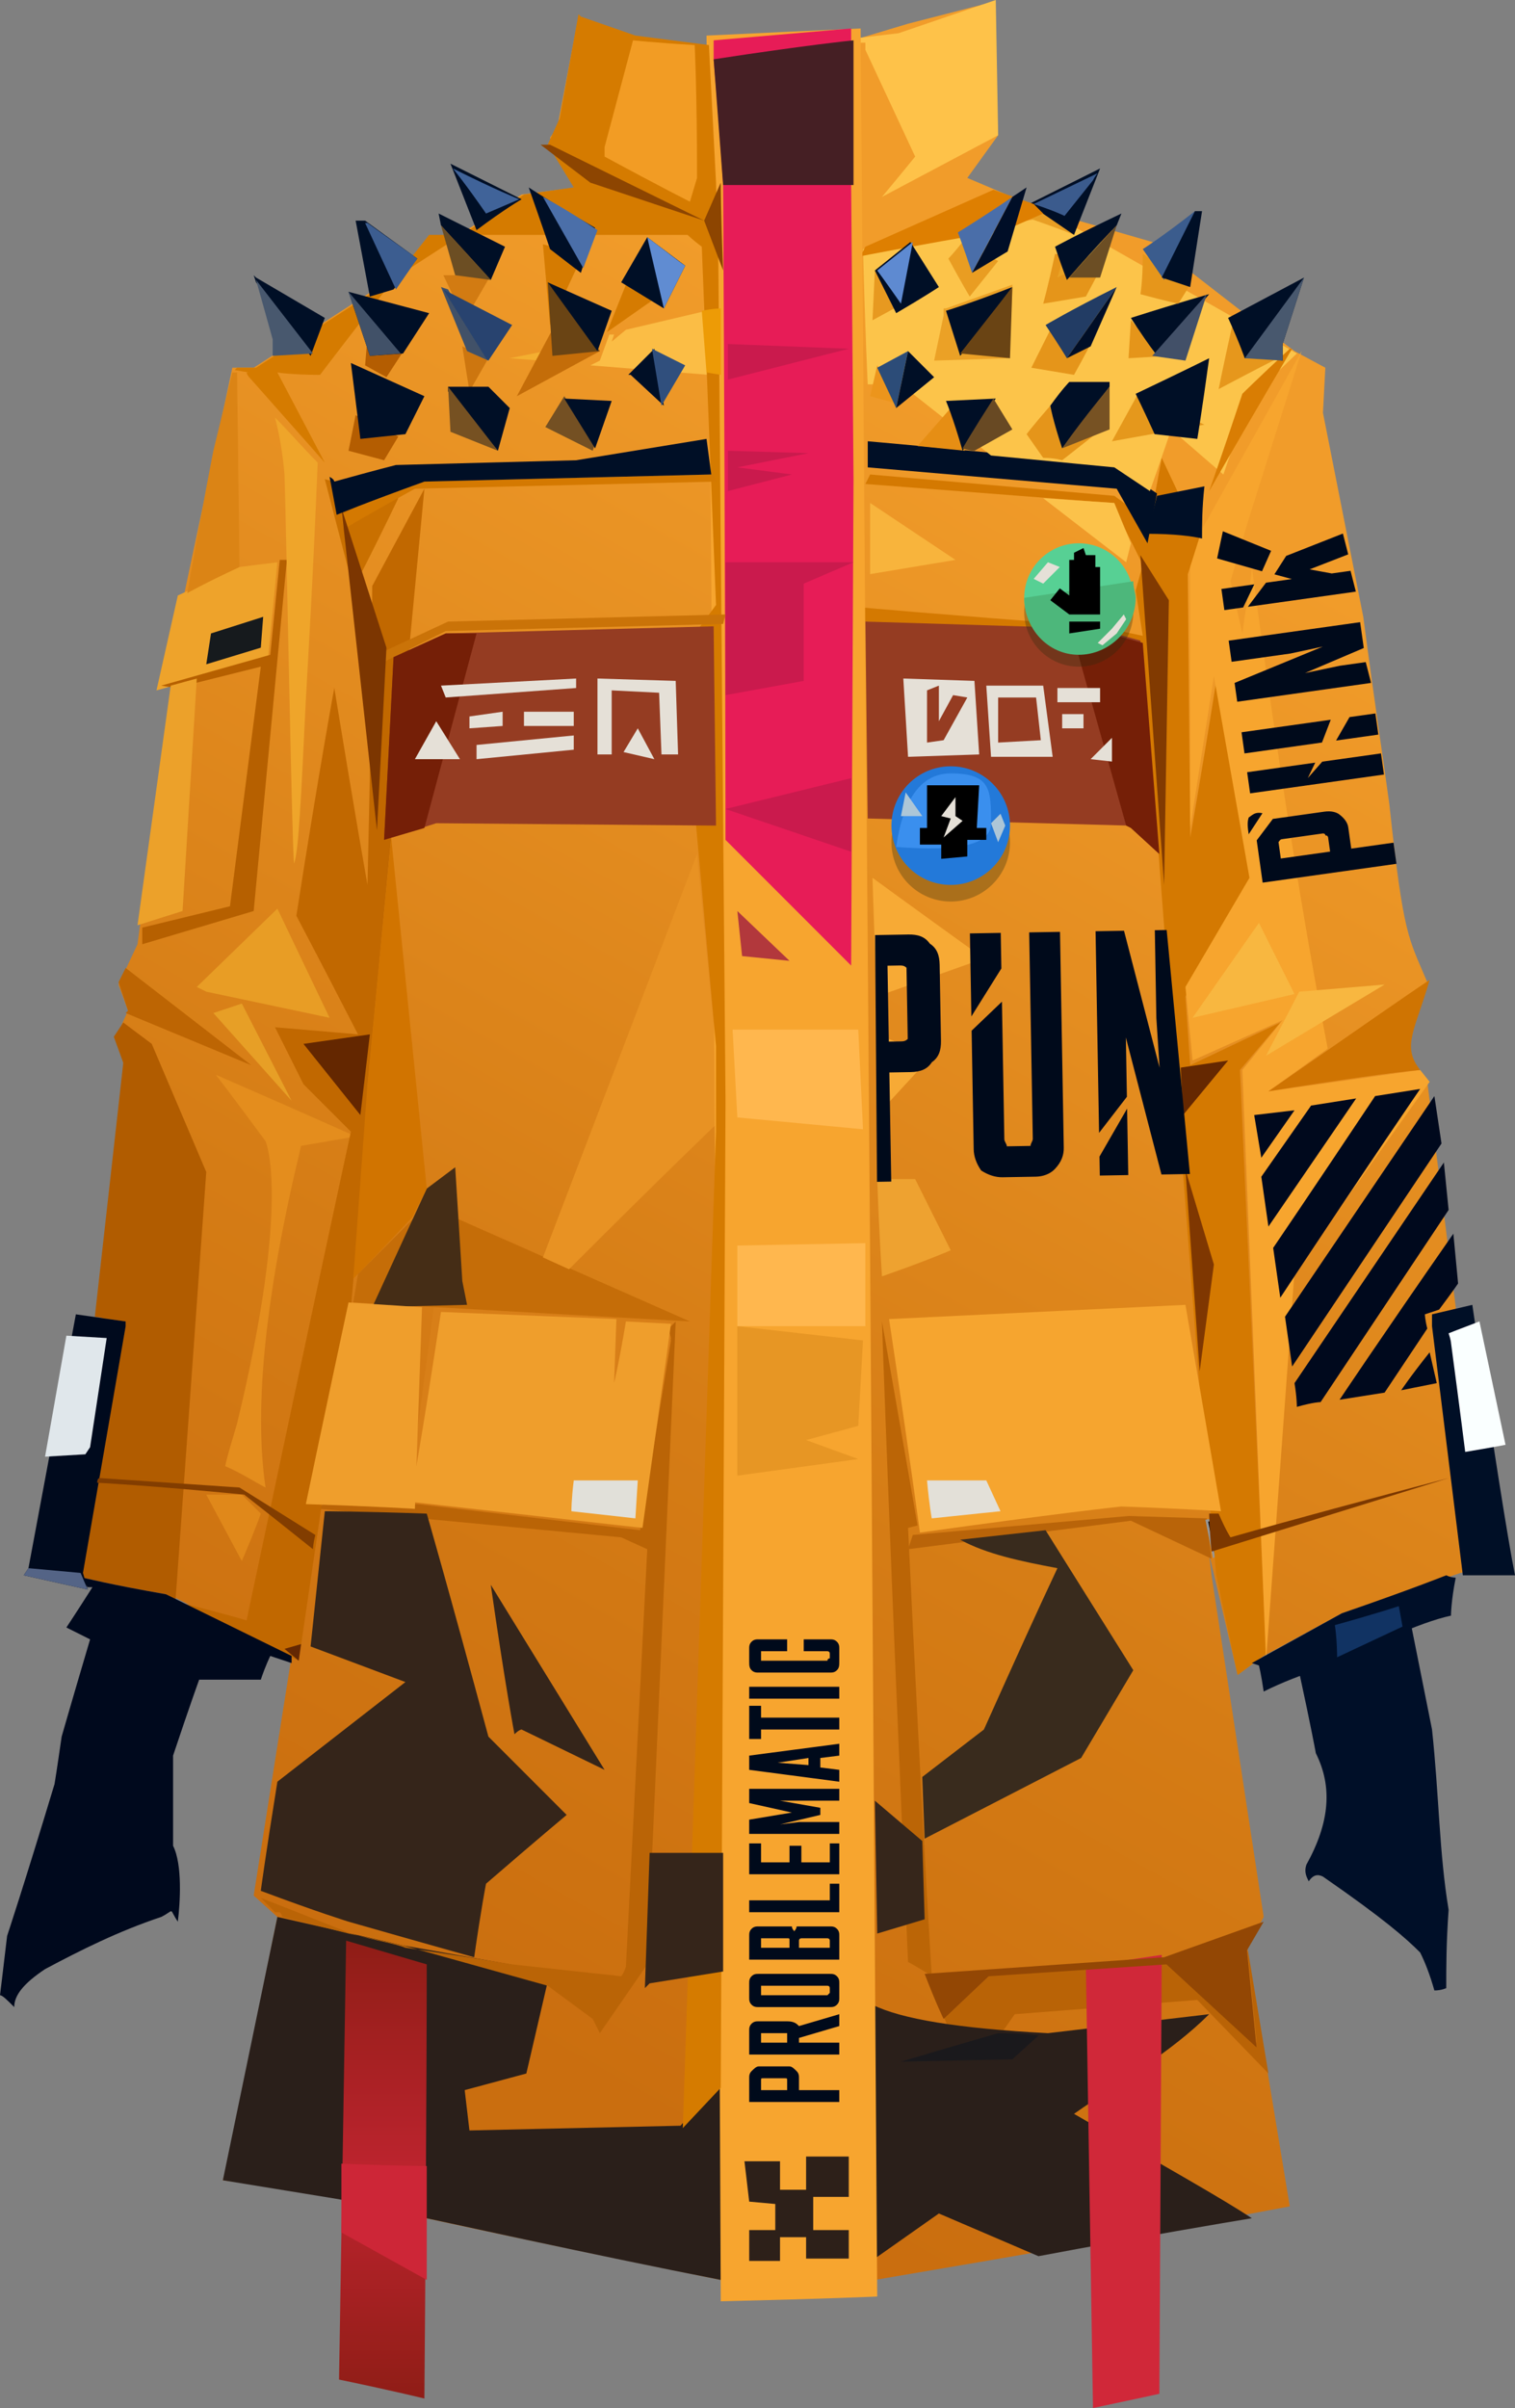 <?xml version="1.0" encoding="UTF-8" standalone="no"?>
<svg
   width="639"
   height="1015"
   viewBox="0 0 639 1015"
   version="1.1"
   id="svg238"
   sodipodi:docname="cb-layer-0553.svg"
   xmlns:inkscape="http://www.inkscape.org/namespaces/inkscape"
   xmlns:sodipodi="http://sodipodi.sourceforge.net/DTD/sodipodi-0.dtd"
   xmlns="http://www.w3.org/2000/svg"
   xmlns:svg="http://www.w3.org/2000/svg">
  <rect x="0" y="0" width="639" height="1015" fill="#808080" stroke="none"/>
  <sodipodi:namedview
     id="namedview240"
     pagecolor="#ffffff"
     bordercolor="#666666"
     borderopacity="1.0"
     inkscape:pageshadow="2"
     inkscape:pageopacity="0.0"
     inkscape:pagecheckerboard="0" />
  <defs
     id="defs16">
    <linearGradient
       x1="526.184"
       y1="129.043"
       x2="330.025"
       y2="694.887"
       id="id-59703"
       gradientTransform="scale(0.785,1.274)"
       gradientUnits="userSpaceOnUse">
      <stop
         stop-color="#F19C2A"
         offset="0%"
         id="stop2" />
      <stop
         stop-color="#D57C15"
         offset="63%"
         id="stop4" />
      <stop
         stop-color="#CA6E0F"
         offset="100%"
         id="stop6" />
    </linearGradient>
    <linearGradient
       x1="368.85"
       y1="358.159"
       x2="368.85"
       y2="442.663"
       id="id-59704"
       gradientTransform="scale(0.438,2.284)"
       gradientUnits="userSpaceOnUse">
      <stop
         stop-color="#8F1D16"
         offset="0%"
         id="stop9" />
      <stop
         stop-color="#BE242F"
         offset="52%"
         id="stop11" />
      <stop
         stop-color="#8F1D16"
         offset="100%"
         id="stop13" />
    </linearGradient>
  </defs>
  <g
     id="id-59705">
    <g
       id="id-59706">
      <path
         d="M 123,698 71,672 34,663 52,448 49,437 54,426 50,415 58,398 78,249 98,155 h 9 l 113,-73 23,-3 -11,-21 3,-4 9,-47 18,7 5,2 31,4 65,-4 20,-6 35,-9 3,56 -13,18 33,14 45,13 40,31 20,15 13,7 -1,19 17,86 c 5,38 9,64 11,79 6,56 8,56 16,75 -10,30 -11,28 0,42 4,32 8,63 12,95 l 12,110 -10,2 -50,17 -33,18 -11,8 c -8,-34 -12,-51 -12,-51 l 1,9 22,144 -7,13 18,109 c -58,11 -116,21 -175,31 -22,2 -43,2 -65,0 -79,-16 -139,-29 -178,-38 -14,-2 -25,-3 -32,-4 3,-10 10,-47 23,-111 l -10,-9 z"
         fill="url(#id-59703)"
         id="id-59707"
         style="fill:url(#id-59703)" />
      <path
         d="m 617,664 c 12,0 19,0 22,0 -3,-15 -9,-53 -18,-114 l -17,4 v 5 z"
         fill="#000f26"
         id="id-59708" />
      <polygon
         points="417,831 492,827 530,861 526,820 535,874 505,843 428,849 409,876 393,838 "
         fill="#b96306"
         id="id-59709" />
      <path
         d="m 528,935 c -12,-8 -37,-22 -75,-44 20,-14 41,-26 57,-42 l -68,8 c -38,-2 -62,-6 -74,-12 -33,11 -60,28 -81,51 l -89,2 -2,-17 26,-7 10,-43 -62,-11 -53,-12 -23,111 49,8 c 51,11 105,23 161,34 l 65,-9 27,-19 42,18 c 48,-9 78,-14 90,-16 z"
         fill="#2a1f1a"
         id="id-59710" />
      <polygon
         points="383,653 385,647 476,639 509,640 511,657 477,641 "
         fill="#b96409"
         id="id-59711" />
      <polygon
         points="514,640 509,641 512,656 519,652 "
         stroke="#979797"
         id="id-59712" />
      <path
         d="m 534,697 -11,-246 17,-20 -38,18 -2,-29 28,-45 v -5 l -15,-83 c -7,44 -11,66 -11,66 l -1,-111 5,-15 -16,-34 -5,27 -15,-11 -103,-9 -2,4 104,8 13,26 -3,11 3,19 -19,-4 c -67,-5 -100,-8 -100,-8 l 1,6 100,5 18,6 24,313 7,78 9,42 z"
         fill="#d47901"
         id="id-59713" />
      <path
         d="m 560,442 -25,18 64,-9 4,5 -57,80 -12,164 -10,-249 17,-21 -38,17 -3,-31 27,-46 -15,-85 -10,64 V 239 l 5,-16 42,-75 -23,73 -7,24 5,22 c 2,-15 4,-24 4,-28 9,67 19,135 32,203 z"
         fill="#f7a52e"
         id="id-59714" />
      <polygon
         points="546,419 503,429 531,389 "
         fill="#f8b740"
         id="id-59715" />
      <polygon
         points="584,415 534,445 548,418 "
         fill="#f8b740"
         id="id-59716" />
      <path
         d="m 611,562 c 1,3 1,4 1,4 4,30 6,46 6,46 12,-2 17,-3 17,-3 l -11,-52 c -8,3 -13,5 -13,5 z"
         fill="#faffff"
         id="id-59717" />
      <polygon
         points="546,468 532,488 529,470 "
         fill="#00091d"
         id="id-59718" />
      <polygon
         points="572,463 553,466 532,496 535,517 "
         fill="#00091d"
         id="id-59719" />
      <path
         d="m 458,829 c 2,124 3,186 3,186 19,-4 28,-6 28,-6 l 1,-185 c -21,3 -32,5 -32,5 z"
         fill="#d02839"
         id="id-59720" />
      <path
         d="m 537,526 c 2,14 3,21 3,21 39,-59 59,-88 59,-88 l -19,3 c -28,42 -43,64 -43,64 z"
         fill="#00091d"
         id="id-59721" />
      <polygon
         points="608,482 545,576 542,555 605,462 "
         fill="#00091d"
         id="id-59722" />
      <path
         d="m 546,583 c 1,6 1,10 1,10 7,-2 10,-2 10,-2 l 54,-81 -2,-20 c -42,62 -63,93 -63,93 z"
         fill="#00091d"
         id="id-59723" />
      <path
         d="m 565,590 19,-3 c 12,-18 18,-27 18,-27 -1,-4 -1,-6 -1,-6 l 6,-2 c 6,-8 8,-11 8,-11 l -2,-21 c -32,46 -48,70 -48,70 z"
         fill="#00091d"
         id="id-59724" />
      <path
         d="m 250,851 3,6 20,-29 12,-271 -3,3 c 0,3 1,5 1,5 l -13,80 -94,-11 h -40 l -1,2 127,12 11,5 -9,176 c -1,3 -2,4 -2,4 l -46,-5 c -30,-5 -45,-7 -45,-7 0,0 0,0 0,0 -5,-2 -13,-3 -23,-6 -25,-10 -38,-15 -38,-15 4,4 6,6 6,6 1,0 2,0 2,0 1,1 1,2 1,2 l 28,7 23,5 61,17 z"
         fill="#ba6406"
         id="id-59725" />
      <path
         d="m 591,586 c 10,-2 15,-3 15,-3 l -3,-13 c -8,10 -12,16 -12,16 z"
         fill="#00091d"
         id="id-59726" />
      <path
         d="m 183,551 -11,82 97,11 c 9,-53 14,-80 14,-80 l -1,-4 3,-3 z"
         fill="#d87f18"
         id="id-59727" />
      <path
         d="m 110,797 c 24,9 37,13 37,13 35,10 53,15 53,15 3,-21 5,-31 5,-31 22,-19 34,-29 34,-29 -22,-22 -33,-33 -33,-33 -17,-63 -26,-94 -26,-94 -29,-1 -43,-1 -43,-1 -4,38 -6,57 -6,57 l 40,15 -54,42 c -5,31 -7,46 -7,46 z"
         fill="#35251a"
         id="id-59728" />
      <path
         d="m 173,633 98,11 c 8,-57 12,-86 12,-86 l -19,-1 c -3,18 -5,26 -5,26 l 1,-27 -74,-3 c -8,53 -13,80 -13,80 z"
         fill="#ef9e2c"
         id="id-59729" />
      <path
         d="m 207,668 c 6,42 10,63 10,63 2,-2 3,-2 3,-2 l 35,17 c -32,-52 -48,-78 -48,-78 z"
         fill="#35251a"
         id="id-59730" />
      <path
         d="m 242,624 c -1,8 -1,13 -1,13 18,2 27,3 27,3 l 1,-16 c -18,0 -27,0 -27,0 z"
         fill="#e1e0d9"
         id="id-59731" />
      <path
         d="m 74,675 -4,-3 c -23,-4 -35,-7 -35,-7 0,-1 -1,-2 -1,-2 13,-70 19,-104 19,-104 0,-1 0,-2 0,-2 l -13,-2 12,-107 -4,-11 4,-6 12,9 23,54 z"
         fill="#b15c00"
         id="id-59732" />
      <path
         d="m 102,658 c 6,-14 8,-20 8,-20 -5,-5 -8,-8 -8,-8 H 87 Z"
         fill="#e0881a"
         id="id-59733" />
      <path
         d="m 10,664 27,6 -2,-7 18,-104 v -2 C 39,555 32,554 32,554 L 12,661 Z"
         fill="#000a1d"
         id="id-59734" />
      <path
         d="m 112,627 c -4,-2 -10,-6 -17,-9 1,-5 3,-11 5,-18 23,-95 12,-119 12,-119 -14,-19 -21,-28 -21,-28 39,17 59,26 59,26 l -23,4 c -15,62 -20,110 -15,144 z"
         fill="#e48d1d"
         id="id-59735" />
      <path
         d="m 74,675 c 20,5 30,8 30,8 29,-137 44,-206 44,-206 -13,-13 -20,-20 -20,-20 -8,-16 -12,-24 -12,-24 24,2 35,3 35,3 -17,-33 -26,-50 -26,-50 10,-64 16,-96 16,-96 9,55 14,83 14,83 2,-84 2,-126 2,-126 15,-28 22,-41 22,-41 -16,168 -24,252 -24,252 l 1,-1 c -5,62 -8,94 -8,94 L 126,700 C 106,690 89,681 74,675 Z"
         fill="#c16800"
         id="id-59736" />
      <polygon
         points="126,700 120,695 127,693 "
         fill="#642803"
         id="id-59737" />
      <path
         d="m 133,647 c -1,4 -1,6 -1,6 -20,-16 -29,-23 -29,-23 -41,-4 -62,-5 -62,-5 0,-2 1,-2 1,-2 l 59,4 z"
         fill="#823d00"
         id="id-59738" />
      <path
         d="m 19,614 17,-1 2,-3 7,-46 -17,-1 c -6,34 -9,51 -9,51 z"
         fill="#e0e7eb"
         id="id-59739" />
      <polygon
         points="37,670 34,663 12,661 10,664 "
         fill="#546486"
         id="id-59740" />
      <polygon
         points="291,557 180,508 151,537 149,549 "
         fill="#c56d08"
         id="id-59741" />
      <polygon
         points="195,540 192,492 180,501 157,551 197,550 "
         fill="#452d16"
         id="id-59742" />
      <path
         d="m 294,360 -65,170 11,5 c 41,-41 62,-61 62,-61 v -33 z"
         fill="#e89223"
         id="id-59743" />
      <path
         d="m 368,370 c 1,33 2,50 2,50 l 45,-16 c -32,-23 -47,-34 -47,-34 z"
         fill="#f7aa35"
         id="id-59744" />
      <path
         d="m 393,445 -23,25 v -34 c 15,6 23,9 23,9 z"
         fill="#f7aa35"
         id="id-59745" />
      <path
         d="m 372,538 c 20,-7 29,-11 29,-11 -10,-20 -15,-30 -15,-30 h -16 c 1,27 2,41 2,41 z"
         fill="#eea230"
         id="id-59746" />
      <path
         d="m 375,556 c 9,60 13,90 13,90 57,-8 85,-11 85,-11 28,1 42,2 42,2 l -15,-87 z"
         fill="#f6a52f"
         id="id-59747" />
      <path
         d="m 391,624 c 1,11 2,16 2,16 19,-2 29,-3 29,-3 l -6,-13 c -17,0 -25,0 -25,0 z"
         fill="#e3e0d8"
         id="id-59748" />
      <path
         d="m 393,833 c -6,-4 -10,-6 -10,-6 -8,-180 -11,-270 -11,-270 10,57 15,86 15,86 l -4,1 c 6,126 10,189 10,189 z"
         fill="#bb6506"
         id="id-59749" />
      <polygon
         points="389,776 369,759 370,815 390,809 "
         fill="#36261b"
         id="id-59750" />
      <path
         d="m 398,851 19,-18 75,-5 38,35 -4,-41 7,-12 -42,15 -101,7 c 5,13 8,19 8,19 z"
         fill="#934704"
         id="id-59751" />
      <path
         d="m 380,869 c 27,-8 41,-12 41,-12 11,0 17,1 17,1 l -11,10 z"
         fill="#1a191c"
         id="id-59752" />
      <polygon
         points="139,429 87,418 83,416 117,383 "
         fill="#e89d25"
         id="id-59753" />
      <polygon
         points="123,464 90,427 102,423 "
         fill="#e79f26"
         id="id-59754" />
      <polygon
         points="53,427 54,426 50,414 53,408 106,449 "
         fill="#bd6503"
         id="id-59755" />
      <path
         d="m 484,225 c 11,0 19,1 23,2 0,-6 0,-13 1,-22 l -20,4 z"
         fill="#000f26"
         id="id-59756" />
      <path
         d="m 484,229 4,-21 -18,-12 c -69,-7 -104,-10 -104,-10 0,7 0,11 0,11 l 105,9 z"
         fill="#000f26"
         id="id-59757" />
      <path
         d="m 367,212 v 30 l 36,-6 c -24,-16 -36,-24 -36,-24 z"
         fill="#f8b43c"
         id="id-59758" />
      <polygon
         points="470,212 477,229 475,237 440,210 "
         fill="#fcc24a"
         id="id-59759" />
      <path
         d="m 445,91 c -54,9 -81,14 -81,14 1,38 2,57 2,57 9,0 14,0 14,0 l 38,30 52,5 15,10 c 6,-17 9,-26 9,-26 15,13 22,19 22,19 l 11,-32 20,-19 z"
         fill="#fcc44a"
         id="id-59760" />
      <path
         d="m 524,166 c -9,27 -14,41 -14,41 23,-40 35,-60 35,-60 h -1 c -14,13 -20,19 -20,19 z"
         fill="#d97d03"
         id="id-59761" />
      <path
         d="m 520,136 c -4,18 -6,28 -6,28 17,-9 25,-13 25,-13 l -13,-1 c -4,-9 -6,-14 -6,-14 z"
         fill="#e6971c"
         id="id-59762" />
      <path
         d="m 518,134 c 5,11 7,17 7,17 11,0 16,1 16,1 0,-5 0,-7 0,-7 l 9,-28 z"
         fill="#000f26"
         id="id-59763" />
      <polygon
         points="541,145 541,152 525,151 550,117 "
         fill="#48586e"
         id="id-59764" />
      <path
         d="m 477,135 -1,16 17,-1 -6,-1 c -6,-10 -10,-14 -10,-14 z"
         fill="#e5951a"
         id="id-59765" />
      <path
         d="m 477,134 c 22,-7 33,-10 33,-10 l -22,26 c -8,-11 -11,-16 -11,-16 z"
         fill="#000f26"
         id="id-59766" />
      <path
         d="m 486,150 14,2 9,-28 c -15,17 -23,26 -23,26 z"
         fill="#425068"
         id="id-59767" />
      <polygon
         points="508,179 469,186 480,166 "
         fill="#e5981c"
         id="id-59768" />
      <path
         d="m 479,166 c 21,-10 31,-15 31,-15 -3,22 -5,34 -5,34 l -18,-2 c -5,-11 -8,-17 -8,-17 z"
         fill="#000f26"
         id="id-59769" />
      <path
         d="m 435,155 c 12,2 18,3 18,3 5,-9 7,-13 7,-13 l -17,-6 c -5,10 -8,16 -8,16 z"
         fill="#e5951a"
         id="id-59770" />
      <path
         d="m 441,137 c 6,9 9,14 9,14 l 21,-30 c -20,10 -30,16 -30,16 z"
         fill="#223c64"
         id="id-59771" />
      <path
         d="m 450,151 10,-5 11,-25 c -14,20 -21,30 -21,30 z"
         fill="#000e27"
         id="id-59772" />
      <path
         d="m 445,107 c -3,14 -5,21 -5,21 l 18,-3 8,-15 c -14,-2 -21,-3 -21,-3 z"
         fill="#e5951a"
         id="id-59773" />
      <polygon
         points="449,107 446,117 463,108 "
         fill="#eaa325"
         id="id-59774" />
      <path
         d="m 445,104 c 3,9 5,14 5,14 14,-16 21,-23 21,-23 l 2,-5 c -19,9 -28,14 -28,14 z"
         fill="#000f26"
         id="id-59775" />
      <path
         d="m 451,117 h 13 l 7,-22 c -14,15 -20,22 -20,22 z"
         fill="#6c4e24"
         id="id-59776" />
      <path
         d="m 431,91 c 15,5 22,8 22,8 l 1,-3 -17,-10 c -4,3 -6,5 -6,5 z"
         fill="#e89e24"
         id="id-59777" />
      <polygon
         points="453,99 434,86 464,71 "
         fill="#000f26"
         id="id-59778" />
      <path
         d="m 449,91 c 8,-10 12,-15 12,-15 1,-2 2,-3 2,-3 l -27,13 c 9,3 13,5 13,5 z"
         fill="#3b5b8d"
         id="id-59779" />
      <path
         d="m 363,108 2,-4 54,-24 17,6 4,4 -16,7 c -41,7 -61,11 -61,11 z"
         fill="#de7f01"
         id="id-59780" />
      <path
         d="m 400,109 c 6,11 9,16 9,16 8,-10 12,-15 12,-15 l -15,-8 c -4,5 -6,7 -6,7 z"
         fill="#e99d22"
         id="id-59781" />
      <path
         d="m 404,98 c 16,-10 23,-15 23,-15 l -17,32 c -4,-12 -6,-17 -6,-17 z"
         fill="#4a6ea9"
         id="id-59782" />
      <path
         d="m 410,115 c 10,-6 15,-9 15,-9 l 8,-27 -6,4 c -11,21 -17,32 -17,32 z"
         fill="#000e27"
         id="id-59783" />
      <path
         d="m 398,130 c 0,2 0,3 0,3 l -4,19 31,-1 c 2,-21 2,-31 2,-31 l -28,10 z"
         fill="#eba126"
         id="id-59784" />
      <path
         d="m 399,131 6,19 22,-29 c -18,7 -28,10 -28,10 z"
         fill="#000f26"
         id="id-59785" />
      <polygon
         points="427,121 405,149 426,151 "
         fill="#6a4414"
         id="id-59786" />
      <path
         d="m 369,114 -1,21 11,-6 c -6,-10 -10,-15 -10,-15 z"
         fill="#e79920"
         id="id-59787" />
      <path
         d="m 378,132 c 12,-7 18,-11 18,-11 l -12,-19 -15,12 c 6,12 9,18 9,18 z"
         fill="#000f26"
         id="id-59788" />
      <path
         d="m 370,114 c 10,-8 15,-12 15,-12 l -5,26 c -7,-10 -10,-14 -10,-14 z"
         fill="#5e8ad1"
         id="id-59789" />
      <path
         d="m 370,154 c -2,9 -3,13 -3,13 l 11,3 c -5,-11 -8,-16 -8,-16 z"
         fill="#ec951c"
         id="id-59790" />
      <polygon
         points="370,155 378,172 383,148 "
         fill="#2c4c78"
         id="id-59791" />
      <polygon
         points="383,148 378,172 394,159 "
         fill="#000f26"
         id="id-59792" />
      <polygon
         points="407,190 401,172 387,188 "
         fill="#e68e14"
         id="id-59793" />
      <path
         d="m 399,169 21,-1 -14,22 c -4,-14 -7,-21 -7,-21 z"
         fill="#000f26"
         id="id-59794" />
      <path
         d="m 406,189 c 3,1 5,1 5,1 l 16,-9 -8,-13 c -9,14 -13,21 -13,21 z"
         fill="#684923"
         id="id-59795" />
      <path
         d="m 443,171 c -7,8 -10,12 -10,12 l 7,10 c 5,0 8,1 8,1 l 14,-11 -14,6 c -4,-12 -5,-18 -5,-18 z"
         fill="#e5951a"
         id="id-59796" />
      <path
         d="m 443,171 c 5,-7 8,-10 8,-10 11,0 17,0 17,0 v 2 l -20,26 c -4,-12 -5,-18 -5,-18 z"
         fill="#000f26"
         id="id-59797" />
      <path
         d="m 448,189 20,-8 v -18 c -14,17 -20,26 -20,26 z"
         fill="#775223"
         id="id-59798" />
      <path
         d="M 372,83 C 382,71 386,66 386,66 L 365,21 v -3 h -3 v -2 l 17,-2 41,-14 1,57 c -32,17 -49,26 -49,26 z"
         fill="#fec249"
         id="id-59799" />
      <polygon
         points="249,154 253,152 257,141 259,141 258,144 264,139 298,131 299,158 "
         fill="#fbbd45"
         id="id-59800" />
      <polygon
         points="113,278 117,237 101,239 75,251 66,291 "
         fill="#eea32b"
         id="id-59801" />
      <path
         d="m 304,970 c 44,-1 66,-2 66,-2 L 367,530 363,12 c -22,1 -44,2 -65,3 3,254 6,955 6,955 z"
         fill="#f7a52f"
         id="id-59802" />
      <path
         d="m 288,897 14,-420 c 0,-24 0,-36 0,-36 -10,-111 -15,-166 -15,-166 10,-13 15,-20 15,-20 -4,-101 -6,-151 -6,-151 -4,-3 -6,-5 -6,-5 -73,0 -109,0 -109,0 -31,39 -46,59 -46,59 -12,0 -18,-1 -18,-1 l 20,38 -31,-35 c -2,-2 -2,-3 -2,-3 0,0 1,0 1,0 l -6,-1 1,-1 h 8 l 113,-73 21,-3 -11,-18 5,-11 8,-44 1,1 23,8 31,4 3,58 1,35 3,352 -2,416 z"
         fill="#d57b00"
         id="id-59803" />
      <path
         d="m 301,17 v 8 c 3,35 4,53 4,53 1,184 1,276 1,276 35,35 53,53 53,53 L 360,202 359,78 V 17 12 Z"
         fill="#e71c57"
         id="id-59804" />
      <polygon
         points="110,273 111,260 89,267 87,280 "
         fill="#161a1d"
         id="id-59805" />
      <polygon
         points="110,281 97,382 60,391 60,398 107,384 121,236 118,236 114,276 68,289 74,290 "
         fill="#b66000"
         id="id-59806" />
      <path
         d="m 116,176 c 1,4 3,12 4,24 1,33 3,151 4,164 2,-5 3,-28 5,-69 1,-18 3,-51 5,-100 -6,-6 -12,-13 -18,-19 z"
         fill="#efa52a"
         id="id-59807" />
      <polygon
         points="156,436 128,440 152,470 "
         fill="#642700"
         id="id-59808" />
      <polygon
         points="188,266 305,263 306,259 189,262 161,275 162,279 "
         fill="#ca7308"
         id="id-59809" />
      <polygon
         points="493,253 481,234 491,373 "
         fill="#813a01"
         id="id-59810" />
      <path
         d="m 603,413 c -9,6 -32,22 -68,47 31,-5 53,-8 64,-9 -8,-10 -2,-17 4,-38 z"
         fill="#cf7402"
         id="id-59811" />
      <polygon
         points="518,447 498,450 499,470 "
         fill="#652801"
         id="id-59812" />
      <polygon
         points="500,493 506,578 512,533 "
         fill="#7f3701"
         id="id-59813" />
      <path
         d="m 255,66 c 24,13 36,19 36,19 l 3,-10 c 0,-37 -1,-56 -1,-56 -17,-1 -26,-2 -26,-2 l -12,45 c 0,3 0,4 0,4 z"
         fill="#f29c24"
         id="id-59814" />
      <path
         d="m 360,17 c 0,40 0,61 0,61 -37,0 -55,0 -55,0 l -4,-53 c 39,-6 59,-8 59,-8 z"
         fill="#451f24"
         id="id-59815" />
      <polygon
         points="305,831 305,781 274,781 272,838 274,836 "
         fill="#35251a"
         id="id-59816" />
      <polygon
         points="302,348 301,264 188,267 166,277 162,354 184,347 "
         fill="#953c22"
         id="id-59817" />
      <path
         d="m 228,61 21,16 48,16 8,21 c -1,-25 -1,-37 -1,-37 l -7,16 -65,-32 z"
         fill="#8d4501"
         id="id-59818" />
      <polygon
         points="166,277 188,267 201,267 179,349 162,354 "
         fill="#751f07"
         id="id-59819" />
      <polygon
         points="488,359 481,270 463,265 365,262 366,345 476,348 "
         fill="#953c22"
         id="id-59820" />
      <polygon
         points="477,349 489,360 482,271 464,266 452,266 475,348 "
         fill="#751f07"
         id="id-59821" />
      <path
         d="m 304,130 c 0,18 0,28 0,28 l -6,-1 -2,-26 c 5,-1 8,-1 8,-1 z"
         fill="#ed9b06"
         id="id-59822" />
      <polygon
         points="246,107 232,137 229,103 "
         fill="#d57b01"
         id="id-59823" />
      <path
         d="m 201,97 c 12,-9 19,-13 19,-13 L 190,69 Z"
         fill="#000f26"
         id="id-59824" />
      <path
         d="m 223,79 c 6,17 9,26 9,26 9,7 13,10 13,10 l 6,-19 C 232,85 223,79 223,79 Z"
         fill="#000f26"
         id="id-59825" />
      <path
         d="m 191,71 c 18,9 28,13 28,13 l -14,6 C 196,77 191,71 191,71 Z"
         fill="#406399"
         id="id-59826" />
      <path
         d="m 229,83 17,30 6,-16 C 237,87 229,83 229,83 Z"
         fill="#4b6fa9"
         id="id-59827" />
      <path
         d="m 168,210 c -12,25 -19,38 -19,38 l -12,-46 c 21,5 31,8 31,8 z"
         fill="#c97000"
         id="id-59828" />
      <path
         d="m 145,223 c -1,-4 -1,-6 -1,-6 6,-3 9,-5 9,-5 16,-6 24,-9 24,-9 83,-2 124,-3 124,-3 1,2 1,3 1,3 l -127,3 c -20,11 -30,17 -30,17 z"
         fill="#d47901"
         id="id-59829" />
      <polygon
         points="163,273 144,214 159,350 "
         fill="#7c3601"
         id="id-59830" />
      <path
         d="m 79,250 c 7,-40 11,-60 11,-60 l 8,-33 h 2 l 1,82 c -15,7 -22,11 -22,11 z"
         fill="#db8415"
         id="id-59831" />
      <path
         d="m 143,1003 c 24,5 36,8 36,8 1,-122 1,-183 1,-183 l -34,-10 c -2,123 -3,185 -3,185 z"
         fill="url(#id-59704)"
         id="id-59832"
         style="fill:url(#id-59704)" />
      <path
         d="m 144,912 c 24,1 36,1 36,1 v 48 l -36,-20 z"
         fill="#cd2637"
         id="id-59833" />
      <path
         d="m 389,749 1,26 66,-34 22,-37 -37,-59 -36,4 c 11,6 25,9 41,12 -8,17 -18,39 -31,68 z"
         fill="#392b1d"
         id="id-59834" />
      <path
         d="m 298,185 2,15 -121,3 c -25,9 -37,14 -37,14 -2,-11 -3,-16 -3,-16 2,1 2,2 2,2 18,-5 26,-7 26,-7 l 76,-2 z"
         fill="#000f26"
         id="id-59835" />
      <polygon
         points="215,151 230,148 228,152 "
         fill="#f4af30"
         id="id-59836" />
      <polygon
         points="147,190 150,175 168,184 162,194 "
         fill="#b45d01"
         id="id-59837" />
      <polygon
         points="163,159 176,139 155,142 154,154 "
         fill="#b45d01"
         id="id-59838" />
      <polygon
         points="171,183 152,185 148,153 179,167 "
         fill="#000f26"
         id="id-59839" />
      <polygon
         points="170,149 181,132 147,123 156,150 "
         fill="#000f26"
         id="id-59840" />
      <polygon
         points="169,149 147,123 156,150 "
         fill="#415168"
         id="id-59841" />
      <polygon
         points="187,116 207,116 196,135 "
         fill="#d27b12"
         id="id-59842" />
      <polygon
         points="206,151 198,165 195,146 "
         fill="#cd760f"
         id="id-59843" />
      <polygon
         points="206,152 197,148 186,121 189,122 "
         fill="#415168"
         id="id-59844" />
      <polygon
         points="187,122 205,151 206,152 216,137 "
         fill="#28436f"
         id="id-59845" />
      <polygon
         points="189,163 206,163 215,172 210,190 189,165 "
         fill="#000f26"
         id="id-59846" />
      <polygon
         points="189,163 210,190 190,182 "
         fill="#765122"
         id="id-59847" />
      <polygon
         points="250,190 251,187 238,167 230,180 "
         fill="#745023"
         id="id-59848" />
      <polygon
         points="251,189 238,168 258,169 "
         fill="#000f26"
         id="id-59849" />
      <polygon
         points="280,171 266,158 265,158 276,147 "
         fill="#000f26"
         id="id-59850" />
      <polygon
         points="275,147 279,171 289,154 "
         fill="#304f7d"
         id="id-59851" />
      <polygon
         points="276,126 264,120 256,140 "
         fill="#d57b01"
         id="id-59852" />
      <polygon
         points="280,130 289,112 273,100 262,119 "
         fill="#000f26"
         id="id-59853" />
      <path
         d="m 280,130 -7,-30 c 8,6 13,10 16,12 -2,4 -5,10 -9,18 z"
         fill="#608cd2"
         id="id-59854" />
      <polygon
         points="253,148 218,167 234,137 "
         fill="#c46d09"
         id="id-59855" />
      <polygon
         points="253,148 233,150 231,119 "
         fill="#6a4414"
         id="id-59856" />
      <polygon
         points="258,131 252,148 231,119 "
         fill="#000f26"
         id="id-59857" />
      <polygon
         points="207,118 186,95 185,90 213,104 "
         fill="#000f26"
         id="id-59858" />
      <polygon
         points="207,118 186,95 192,116 "
         fill="#6c4e23"
         id="id-59859" />
      <polygon
         points="166,122 176,109 154,93 150,93 156,125 "
         fill="#000f26"
         id="id-59860" />
      <polygon
         points="176,109 155,94 154,94 167,122 "
         fill="#3c5d90"
         id="id-59861" />
      <polygon
         points="131,150 137,134 108,117 107,116 108,119 "
         fill="#000f26"
         id="id-59862" />
      <polygon
         points="115,150 132,149 108,118 115,143 "
         fill="#48586e"
         id="id-59863" />
      <polygon
         points="83,286 72,289 58,390 77,384 "
         fill="#eca12a"
         id="id-59864" />
      <path
         d="m 129,634 c 31,1 46,2 46,2 2,-57 3,-85 3,-85 l -31,-2 c -12,56 -18,85 -18,85 z"
         fill="#ef9e2c"
         id="id-59865" />
      <path
         d="m 482,107 c 0,12 -1,17 -1,17 11,3 16,4 16,4 l 5,-8 z"
         fill="#e6961b"
         id="id-59866" />
      <path
         d="m 504,89 c -14,11 -22,16 -22,16 l 9,13 c 9,-20 13,-29 13,-29 z"
         fill="#3b5c8d"
         id="id-59867" />
      <path
         d="m 507,89 -5,32 -12,-4 14,-28 c 2,0 3,0 3,0 z"
         fill="#000f26"
         id="id-59868" />
      <path
         d="m 610,664 c 2,1 4,1 4,1 -2,10 -2,16 -2,16 -14,3 -34,13 -54,22 -9,3 -17,6 -25,10 -1,-7 -2,-11 -2,-11 l -3,-1 38,-21 c 29,-10 44,-16 44,-16 z"
         fill="#000f28"
         id="id-59869" />
      <path
         d="m 564,701 c 0,-11 -1,-16 -1,-16 18,-5 27,-8 27,-8 l 2,11 c -19,8 -28,13 -28,13 z"
         fill="#113363"
         id="id-59870" />
      <path
         d="m 548,705 c 5,23 7,34 7,34 7,14 6,29 -4,47 -1,3 0,5 1,7 2,-3 4,-3 6,-2 26,18 35,26 41,32 2,4 4,9 6,16 3,0 5,-1 5,-1 0,-9 0,-19 1,-33 -4,-24 -4,-48 -7,-76 l -9,-45 -32,15 c -10,4 -15,6 -15,6 z"
         fill="#000f28"
         id="id-59871" />
      <path
         d="m 510,638 c 3,0 4,0 4,0 3,7 5,10 5,10 28,-8 58,-16 92,-25 l -100,31 c -1,-11 -1,-16 -1,-16 z"
         fill="#7c3800"
         id="id-59872" />
      <path
         d="m 35,665 c 1,3 2,4 2,4 2,0 2,0 2,0 -7,11 -11,17 -11,17 6,3 10,5 10,5 -8,27 -12,41 -12,41 -2,14 -3,20 -3,20 -13,43 -20,64 -20,64 -2,17 -3,25 -3,25 1,0 3,2 6,5 0,-5 4,-10 13,-16 15,-8 31,-16 49,-22 6,-3 3,-4 7,2 1,-8 2,-24 -2,-32 0,-25 0,-38 0,-38 7,-21 11,-32 11,-32 17,0 26,0 26,0 2,-6 4,-10 4,-10 l 9,3 v -3 L 70,672 c -23,-4 -35,-7 -35,-7 z"
         fill="#00091d"
         id="id-59873" />
      <path
         d="m 165,353 15,148 c -4,8 -6,12 -6,12 -16,17 -25,26 -25,26 l 6,-82 z"
         fill="#d17400"
         id="id-59874" />
    </g>
    <g
       transform="translate(175,145)"
       id="id-59875">
      <g
         transform="translate(201,178)"
         id="id-59876">
        <circle
           cx="25"
           cy="32"
           fill="#272c10"
           opacity="0.311"
           id="id-59877"
           r="25" />
        <circle
           cx="25"
           cy="25"
           fill="#2379d9"
           id="ellipse188"
           r="25" />
        <path
           d="M 42,24 C 42,10 42,3 25,3 13,3 5,13 2,34 29,36 42,33 42,24 Z"
           fill="#3a8fee"
           id="path190" />
        <polygon
           points="32,31 40,31 40,26 36,26 37,8 15,8 15,26 12,26 12,33 21,33 21,39 32,38 "
           fill="#000000"
           id="id-59880" />
        <polygon
           points="25,22 22,30 30,23 27,21 27,13 21,21 "
           fill="#e5e0d7"
           id="id-59881" />
        <polygon
           points="6,11 4,21 13,21 "
           fill="#adc6d7"
           id="id-59882" />
        <polygon
           points="48,25 46,20 42,24 45,32 "
           fill="#adc6d7"
           id="id-59883" />
      </g>
      <g
         transform="translate(130)"
         id="id-59884">
        <polygon
           points="28,260 6,239 8,258 "
           fill="#b2383c"
           id="id-59885" />
        <polygon
           points="59,331 57,289 4,289 6,326 "
           fill="#ffb74e"
           id="id-59886" />
        <polygon
           points="6,414 59,420 57,456 35,462 57,470 6,477 "
           fill="#e79624"
           id="id-59887" />
        <polygon
           points="60,379 60,414 6,414 6,380 "
           fill="#ffb74e"
           id="id-59888" />
        <polygon
           points="1,196 54,214 54,183 "
           fill="#ca1a4d"
           id="id-59889" />
        <polygon
           points="53,2 2,0 2,15 "
           fill="#ca1a4d"
           id="id-59890" />
        <polygon
           points="29,55 6,52 36,46 2,45 2,62 "
           fill="#ca1a4d"
           id="id-59891" />
        <polygon
           points="55,92 34,101 34,142 1,148 1,92 "
           fill="#ca1a4d"
           id="id-59892" />
      </g>
      <g
         transform="translate(0,141)"
         fill="#e5e0d7"
         id="id-59893">
        <polygon
           points="19,34 0,34 9,18 "
           id="id-59894" />
        <polygon
           points="68,0 68,4 13,8 11,3 "
           id="id-59895" />
        <polygon
           points="67,30 67,24 26,28 26,34 "
           id="id-59896" />
        <polygon
           points="37,20 37,14 23,16 23,21 "
           id="id-59897" />
        <polygon
           points="67,20 67,14 46,14 46,20 "
           id="id-59898" />
        <polygon
           points="83,5 103,6 104,32 111,32 110,1 77,0 77,32 83,32 "
           id="id-59899" />
        <polygon
           points="101,34 88,31 94,21 "
           id="id-59900" />
      </g>
      <g
         transform="translate(206,140)"
         fill="#e5e0d7"
         id="id-59901">
        <path
           d="M 0,1 30,2 32,33 2,34 Z M 15,4 10,6 V 28 L 17,27 27,9 21,8 15,19 Z"
           id="id-59902" />
        <polygon
           points="88,36 79,35 88,26 "
           id="id-59903" />
        <polygon
           points="76,22 76,16 67,16 67,22 "
           id="id-59904" />
        <polygon
           points="83,11 83,5 65,5 65,11 "
           id="id-59905" />
        <path
           d="m 59,4 4,30 H 37 L 35,4 Z M 56,9 H 40 v 19 l 18,-1 z"
           id="path218" />
      </g>
      <g
         transform="translate(257,84)"
         id="id-59907">
        <circle
           cx="23"
           cy="29"
           r="23"
           fill="#272c10"
           opacity="0.311"
           id="circle221" />
        <circle
           cx="23"
           cy="23"
           r="23"
           fill="#57d094"
           id="circle223" />
        <path
           d="M 23,47 C 36,47 47,36 47,23 47,21 46,19 46,16 L 0,23 c 0,13 10,24 23,24 z"
           fill="#4db77b"
           id="path225" />
        <polygon
           points="15,10 10,8 4,15 8,17 "
           fill="#e5e0d7"
           id="id-59911" />
        <polygon
           points="39,38 43,32 42,30 37,36 31,42 33,43 "
           fill="#e5e0d7"
           id="id-59912" />
        <polygon
           points="32,10 30,10 30,5 26,5 25,2 21,4 21,7 19,7 19,22 15,19 11,24 19,30 32,30 "
           fill="#000000"
           id="id-59913" />
        <polygon
           points="32,36 32,33 19,33 19,38 "
           fill="#000000"
           id="id-59914" />
      </g>
      <polygon
         points="141,808 141,795 152,795 152,784 141,783 139,766 154,766 154,778 165,778 165,764 183,764 183,781 168,781 168,795 183,795 183,807 165,807 165,798 154,798 154,808 "
         fill="#2d2019"
         id="id-59915" />
      <path
         d="m 72,645 h -5 v 17 h -5 v -38 h 10 c 1,0 2,0 3,1 1,1 2,2 2,3 v 13 c 0,1 -1,2 -2,3 -1,1 -2,1 -3,1 z m -1,-16 h -4 v 11 h 4 c 0,0 0,0 0,0 1,0 1,0 1,-1 v -9 c 0,-1 0,-1 -1,-1 0,0 0,0 0,0 z m 11,-5 h 10 c 1,0 2,0 3,1 1,1 1,2 1,3 v 12 c 0,3 -1,4 -2,5 l 5,17 h -5 l -5,-17 h -2 v 17 h -5 z m 8,5 h -3 v 11 h 3 c 0,0 1,0 1,0 0,0 0,0 0,-1 v -9 c 0,-1 0,-1 0,-1 0,0 -1,0 -1,0 z m 22,33 h -6 c -1,0 -2,0 -3,-1 -1,-1 -1,-2 -1,-3 v -30 c 0,-1 0,-2 1,-3 1,-1 2,-1 3,-1 h 6 c 1,0 2,0 3,1 1,1 1,2 1,3 v 30 c 0,1 0,2 -1,3 -1,1 -2,1 -3,1 z m -5,-32 v 26 c 0,1 0,1 0,1 0,0 1,1 1,1 h 2 c 1,0 1,-1 1,-1 0,0 0,0 0,-1 v -26 c 0,-1 0,-1 0,-1 0,0 0,0 -1,0 h -2 c 0,0 -1,0 -1,0 0,0 0,0 0,1 z m 23,-1 h -3 v 12 h 3 c 1,0 1,0 1,-1 0,0 0,0 0,-1 v -9 c 0,-1 0,-1 0,-1 0,0 0,0 -1,0 z m 0,16 h -3 v 13 h 3 c 1,0 1,-1 1,-1 0,0 0,0 0,-1 v -9 c 0,-1 0,-1 0,-1 0,0 0,-1 -1,-1 z m 6,2 v 11 c 0,1 0,2 -1,3 -1,1 -2,1 -3,1 h -10 v -38 h 10 c 1,0 2,0 3,1 1,1 1,2 1,3 v 11 c 0,1 0,2 0,3 -1,0 -2,1 -2,1 0,0 1,1 2,1 0,1 0,2 0,3 z m 6,15 v -38 h 5 v 34 h 7 v 4 z m 16,0 v -38 h 13 v 5 h -8 v 12 h 7 v 5 h -7 v 12 h 8 v 4 z m 28,-8 h -3 l -4,-17 v 0 l 1,8 v 17 h -5 v -38 h 6 l 3,18 v 0 l 4,-18 h 6 v 38 h -5 v -17 -8 0 z m 11,8 5,-38 h 6 l 5,38 h -5 l -1,-8 h -4 l -1,8 z m 8,-26 -1,13 h 3 z m 10,-7 v -5 h 14 v 5 h -5 v 33 h -5 v -33 z m 22,-5 v 38 h -5 v -38 z m 11,6 v 26 c 0,1 0,1 0,1 1,0 1,1 1,1 h 2 c 1,0 1,-1 1,-1 0,0 0,0 0,-1 v -9 h 5 v 11 c 0,1 0,2 -1,3 -1,1 -2,1 -3,1 h -5 c -2,0 -3,0 -4,-1 -1,-1 -1,-2 -1,-3 v -30 c 0,-1 0,-2 1,-3 1,-1 2,-1 4,-1 h 5 c 1,0 2,0 3,1 1,1 1,2 1,3 v 12 h -5 v -10 c 0,-1 0,-1 0,-1 0,0 0,0 -1,0 h -2 c 0,0 0,0 -1,0 0,0 0,0 0,1 z"
         transform="rotate(-90,160,643)"
         fill="#000a1b"
         id="id-59916" />
      <path
         d="m 209,306 h -9 v 46 h -6 l 1,-104 h 14 c 4,0 7,1 9,4 3,2 4,5 4,9 v 32 c 0,4 -1,7 -4,9 -2,3 -5,4 -9,4 z m -4,-45 h -5 v 32 h 5 c 1,0 2,0 3,-1 0,-1 0,-1 0,-2 v -26 c 0,-1 0,-1 0,-2 -1,-1 -2,-1 -3,-1 z m 43,16 c 0,10 0,29 0,58 0,1 1,2 1,3 1,0 1,0 2,0 h 6 c 0,0 1,0 2,0 0,-1 1,-2 1,-3 v -87 h 13 v 91 c 0,3 -1,6 -4,9 -2,2 -5,3 -8,3 h -14 c -3,0 -6,-1 -9,-3 -2,-3 -3,-6 -3,-9 0,-25 0,-42 0,-50 m 0,-6 c 0,-8 0,-19 0,-35 h 13 c 0,7 0,12 0,15 m 52,60 v 28 h -12 v -8 m 0,-10 v -85 h 12 l 14,58 v 0 l -1,-21 v -37 h 5 l 8,103 h -12 l -14,-58 v 0 22 3"
         transform="rotate(-1,260,300)"
         fill="#000a1b"
         id="id-59917" />
      <path
         d="m 318,162 h -9 v 18 h -9 v -57 h 18 l 8,8 v 22 c 0,3 -1,5 -2,6 -2,2 -4,3 -6,3 z m -3,-30 h -6 v 21 h 6 c 0,0 1,0 1,-1 1,0 1,-1 1,-1 v -17 c 0,-1 0,-1 -1,-2 0,0 -1,0 -1,0 z m 40,24 c 0,-7 0,-18 0,-33 h 9 c 0,17 0,30 0,38 m 0,8 c 0,2 0,6 0,11 h -17 -9 v -57 h 9 v 29 l -6,-4 6,7 v 25 h 8 c 0,-10 0,-16 0,-18 m 30,-39 10,39 v 0 l -1,-14 v -25 h 9 v 56 h -11 l -7,-26 v 0 l 1,15 v 11 l -9,1 v -57 z m 31,10 9,9 3,4 v 0 l 7,6 6,25 -9,1 -4,-17 -3,9 v 8 l -9,1 z m 9,9 v 11 l 3,-7 z m 13,-19 11,4 -11,19 -8,-5 z m -13,0 v 14 l -9,-6 v -8 z m -104,-3 c 3,0 5,0 7,1 1,2 2,3 1,6 z"
         transform="rotate(-98,374,150)"
         fill="#000a1b"
         id="id-59918" />
    </g>
  </g>
</svg>
